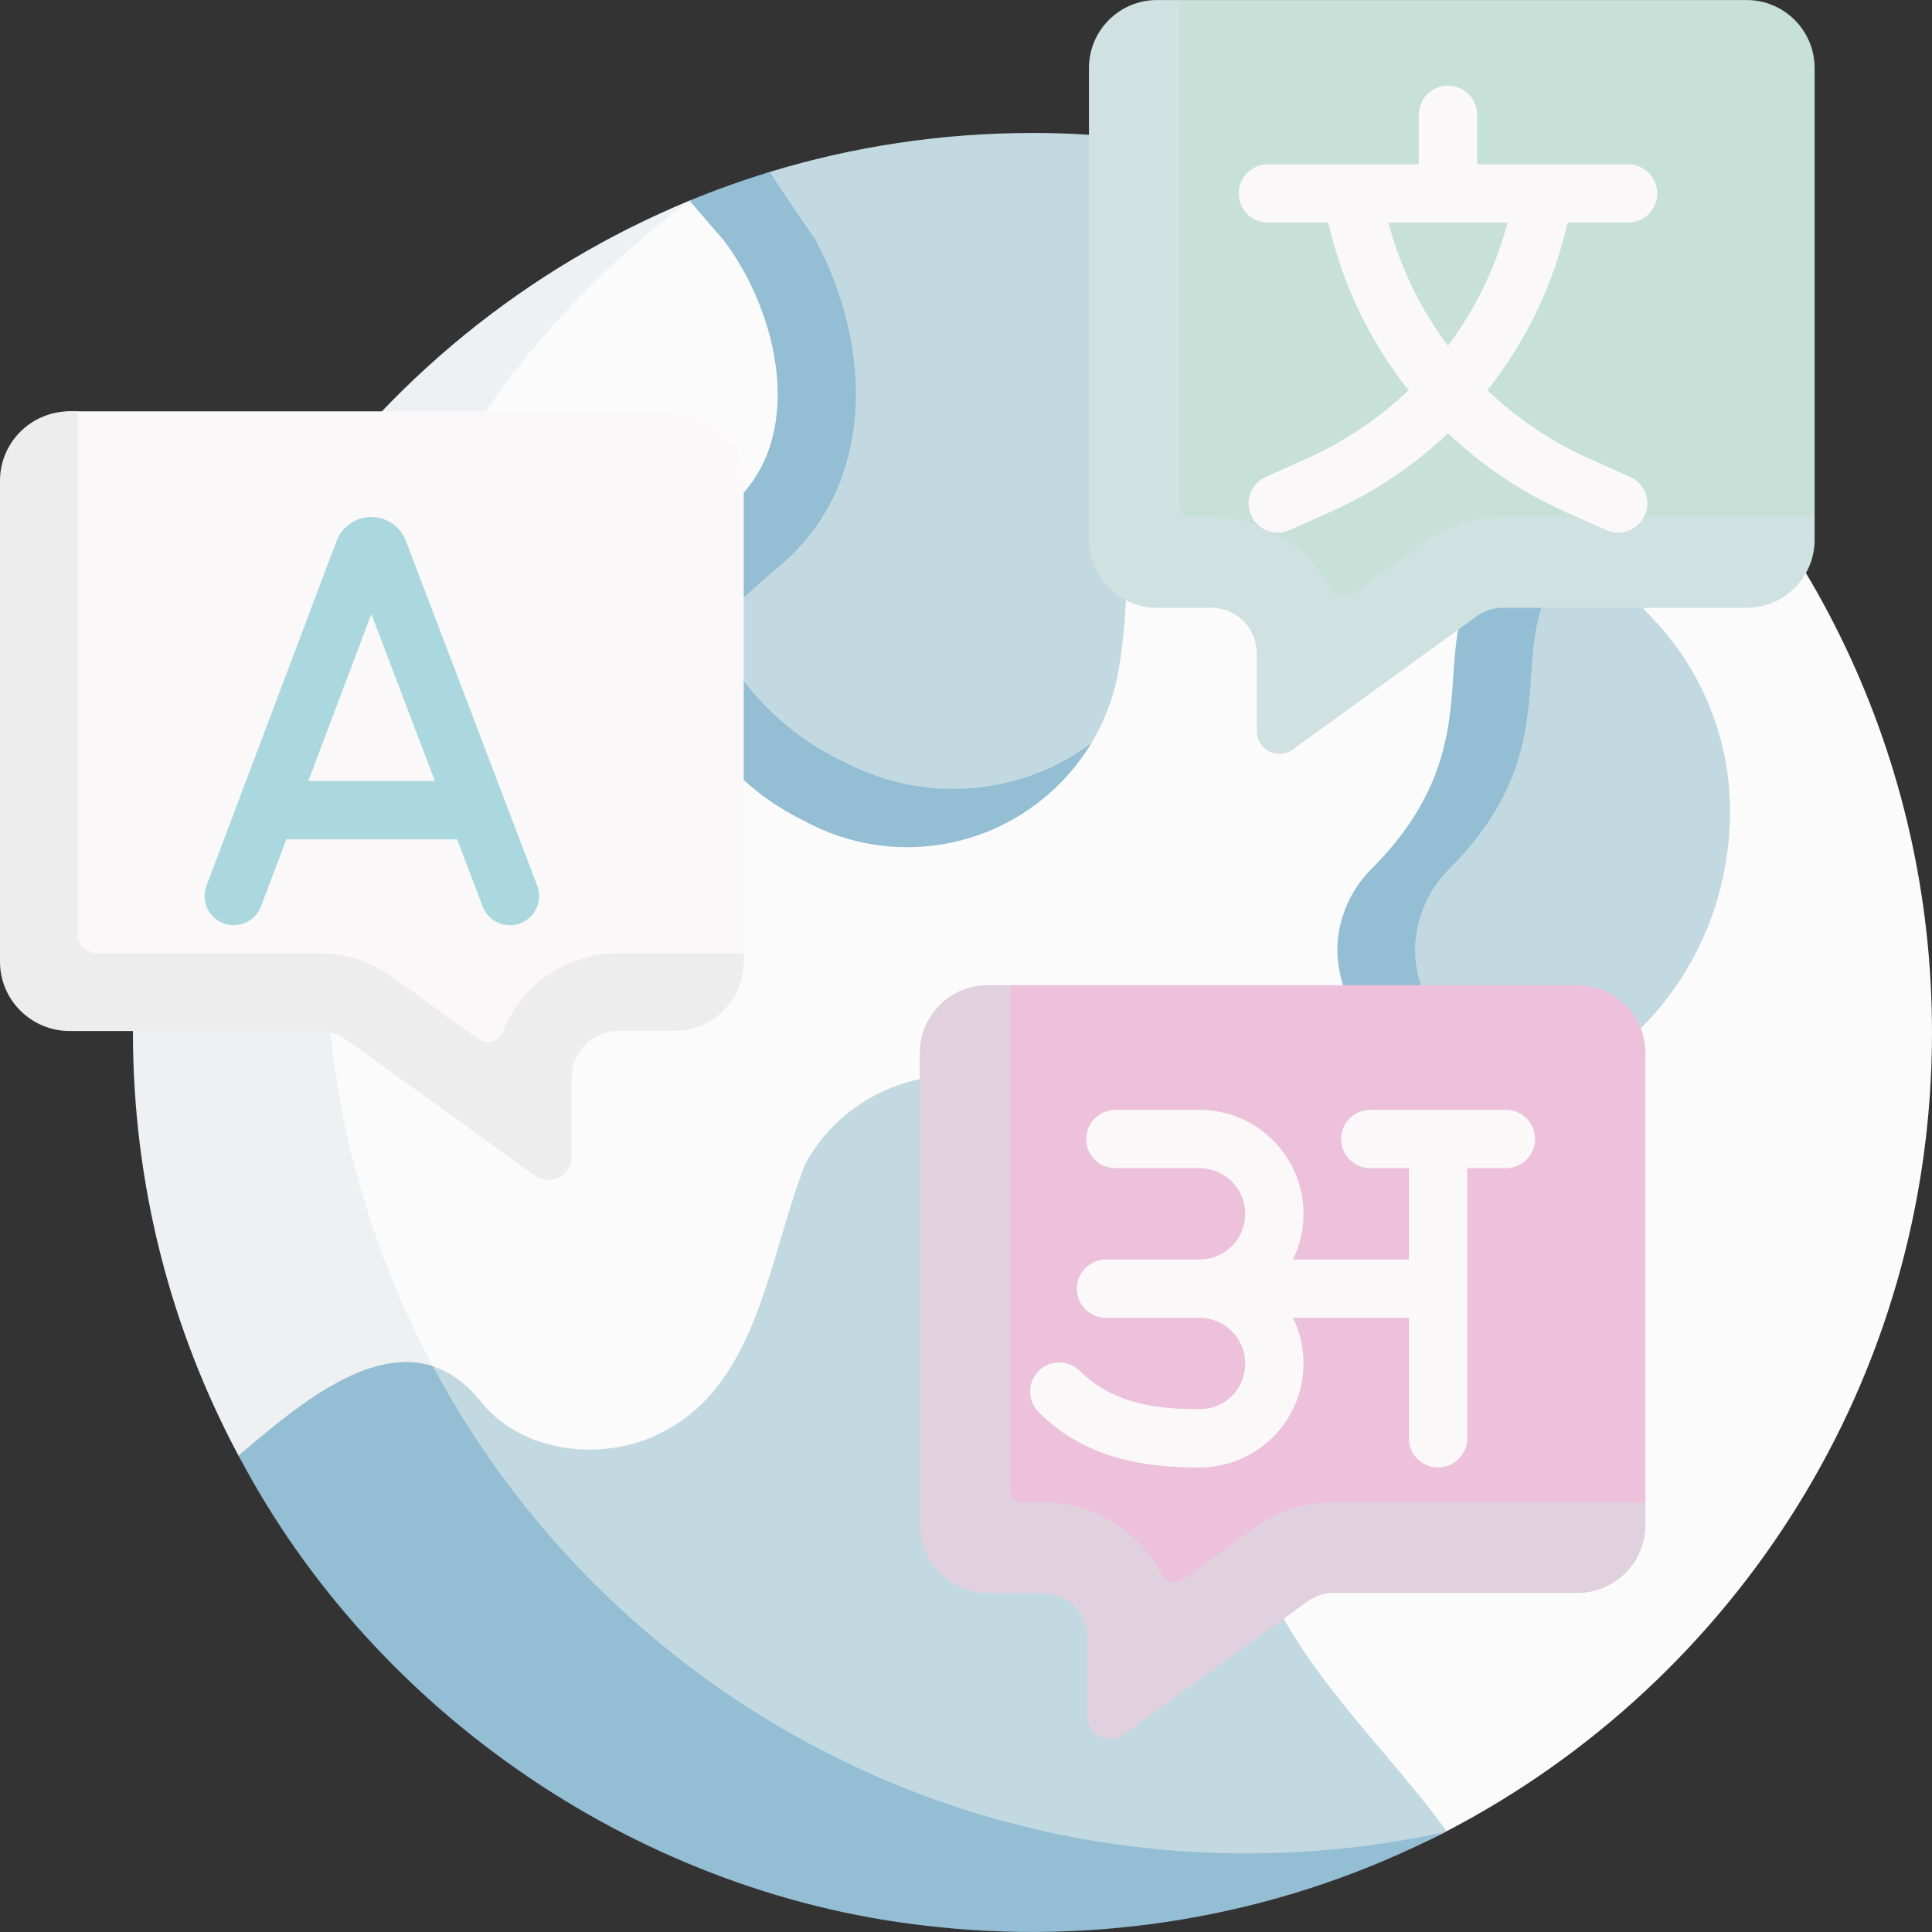 <svg xmlns="http://www.w3.org/2000/svg" version="1.1" xmlns:xlink="http://www.w3.org/1999/xlink" xmlns:svgjs="http://svgjs.com/svgjs" width="512" height="512" x="0" y="0" viewBox="0 0 497 497" style="enable-background:new 0 0 512 512" xml:space="preserve" class=""><rect x="0" y="0" width="497" height="497" fill="#333333" stroke="none"/><g><g xmlns="http://www.w3.org/2000/svg"><path d="m497 265.608c0-70.961-31.942-134.462-82.232-176.909-40.279-33.998-153.438-37.892-153.438-37.892l-82.012.473c-.61.258-1.347.079-1.954.342-80.382 34.882-132.545 117.531-132.545 213.605 0 127.798 95.283 214.76 223.081 214.76 38.422 0 72.357 7.656 104.247-8.915 74.182-38.546 124.853-116.088 124.853-205.464z" fill="#fbfbfb" data-original="#94ccd4" class=""></path><path d="m414.77 88.697c-23.53 15.39-48.79 30.66-58.26 32.73-25.99 7.6-59.82-8.5-66.77 29.83-.2 7.4-.85 14.43-1.96 20.99-1.24 7.32-3.96 14.21-7.91 20.33s-14.463 7.906-20.583 12.106c-16.85 11.58-30.541 12.274-48.681 2.824-.46-.24-.93-.49-1.4-.74-30.22-14.81-47.973-48.87-16.643-73.76 20.59-17 17.476-46.987 3.086-65.727l-8.66-10.02c6.723-2.777 3.986-10.878 11.01-13.021 21.385-6.524 44.084-10.032 67.6-10.032 56.841 0 108.891 20.49 149.171 54.49z" fill="#c3d9e1" data-original="#b7e546" class=""></path><path d="m445.066 208.328c-.129-19.101-7.841-37.381-21.444-50.801-11.605-13.278-15.619-21.189-31.569-6.53-15.118 18.805-.207 42.145-32.34 74.213-5.691 5.793-8.884 13.723-8.563 21.852-.012-.002-.007-1.436-.018-1.438 1.155 20.135 14.908 36.366 34.51 36.366 25.18-.001 59.424-29.559 59.424-73.662z" fill="#c3d9e1" data-original="#b7e546" class=""></path><path d="m372.62 223.717c-5.69 5.8-8.89 13.73-8.57 21.86-.01-.01-.01-.02-.02-.02.96 16.67 15.41 30.7 31.48 35.04-3.37.92-6.69 1.39-9.87 1.39-19.6 0-40.45-16.29-41.61-36.43.01 0 .01.01.02.02-.32-8.13 2.88-16.06 8.57-21.86 32.13-32.06 13.51-57.11 28.63-75.91 9.11-8.38 17.86-8.34 25.84-4.29-1.93 1.07-3.87 2.48-5.84 4.29-15.12 18.8 3.5 43.85-28.63 75.91z" fill="#94bed4" data-original="#abd641" class=""></path><path d="m466.803 17.508v115.506l-7.36 6.988c0 9.665-10.988 11.121-20.654 11.121l-52.829-.397c-2.458 0-4.854.776-6.844 2.218l-43.595 30.271c-3.857 2.794-9.256.038-9.256-4.724l4.092-14.559c0-6.444-5.224-11.667-11.667-11.667h-14c-9.665 0-17.501-7.835-17.501-17.501l-2.11-108.356c0-9.665 3.839-19.859 13.504-19.859l4.878-6.541h145.841c9.666-.001 17.501 7.834 17.501 17.5z" fill="#c8e1d8" data-original="#dc4955" class=""></path><path d="m466.803 133.014v5.834c0 9.665-7.835 17.501-17.501 17.501h-62.63c-2.462 0-4.854.782-6.837 2.217l-47.288 34.243c-3.85 2.8-9.252.047-9.252-4.725v-20.068c0-6.444-5.224-11.667-11.667-11.667h-14.001c-9.665 0-17.501-7.835-17.501-17.501v-121.34c0-9.665 7.835-17.501 17.501-17.501h5.834v130.674c0 1.289 1.045 2.333 2.333 2.333h5.834c13.429 0 25.112 7.595 30.979 18.725 1 1.897 3.425 2.496 5.162 1.237l18.368-13.312c6.009-4.352 13.114-6.65 20.534-6.65z" fill="#cfe1e1" data-original="#d82f3c" class=""></path><path d="m320.6 476.787c-130.86 0-236.95-105.78-236.95-236.26 0-77.71 35.628-145.845 93.718-188.905-84.029 34.685-143.168 117.43-143.168 213.985 0 39.347 9.82 76.4 27.144 108.842 0 0 54.989 43.55 82.795 64.014 38.358 28.23 112.89 46.439 112.89 46.439s82.932 2.814 114.732-13.646c-16.481 3.621-33.591 5.531-51.161 5.531z" fill="#eef0f1" data-original="#6fbbc6" class=""></path><path d="m372.135 471.048c-18.595-25.899-52.793-54.451-51.323-88.84.501-11.724-1.046-23.487-4.906-34.574-.061-.15-.11-.297-.159-.443-1.952-5.491-4.884-10.572-8.535-15.101-10.078-12.52-31.583-45.184-42.098-49.764-20.079-12.419-47.263-3.171-58.005 17.22-9.324 23.587-11.896 55.905-36.253 68.627-14.56 7.896-35.545 6.122-46.621-6.952-19.217-24.96-46.122-.826-62.868 13.218 6.654 12.431 33.803 21.544 42.583 32.57 36.43 45.761 68.853 63.401 122.234 72.98 49.652 9.01 100.602 14.614 145.41-8.666.18-.094.361-.182.541-.275z" fill="#c3d9e1" data-original="#b7e546" class=""></path><path d="m371.67 471.277c-39.78 20.697-85.715 29.138-130.28 24.46v-.01c-75.319-7.365-144.829-54.348-180.02-121.29 13.24-11.11 32.85-28.54 49.98-22.97 39.85 74.57 118.61 125.32 209.25 125.32 17.54 0 34.62-1.9 51.07-5.51z" fill="#94bed4" data-original="#abd641" class=""></path><path d="m423.275 270.934v115.506l-7.36 6.988c0 9.665-10.988 11.121-20.654 11.121l-52.829-.397c-2.458 0-4.854.776-6.844 2.218l-43.595 30.271c-3.857 2.794-9.256.038-9.256-4.724l4.092-14.559c0-6.444-5.224-11.667-11.667-11.667h-14.001c-9.665 0-17.501-7.835-17.501-17.501l-2.11-108.356c0-9.665 3.839-19.859 13.504-19.859l4.878-6.541h145.841c9.666-.001 17.502 7.835 17.502 17.5z" fill="#edc1db" data-original="#ffbf54" class=""></path><path d="m423.275 386.44v5.834c0 9.666-7.835 17.501-17.501 17.501h-62.63c-2.462 0-4.854.782-6.837 2.217l-47.288 34.243c-3.85 2.8-9.252.047-9.252-4.725v-20.068c0-6.444-5.224-11.667-11.667-11.667h-14.001c-9.665 0-17.501-7.835-17.501-17.501v-121.34c0-9.665 7.835-17.501 17.501-17.501h5.834v130.674c0 1.289 1.045 2.333 2.333 2.333h5.834c13.429 0 25.112 7.595 30.979 18.725 1 1.897 3.425 2.496 5.162 1.237l18.368-13.312c6.009-4.352 13.114-6.65 20.534-6.65z" fill="#e1d0dd" data-original="#ffa442" class=""></path><path d="m418.808 57.26c4.142 0 7.5-3.358 7.5-7.5s-3.358-7.5-7.5-7.5h-38.825v-12.753c0-4.142-3.358-7.5-7.5-7.5s-7.5 3.358-7.5 7.5v12.753h-38.825c-4.142 0-7.5 3.358-7.5 7.5s3.358 7.5 7.5 7.5h15.551c3.601 15.961 10.724 30.639 20.644 43.123-7.591 7.247-16.472 13.255-26.375 17.669l-10.333 4.605c-3.784 1.686-5.484 6.12-3.798 9.903 1.244 2.792 3.984 4.449 6.855 4.449 1.02 0 2.057-.209 3.048-.651l10.333-4.605c11.399-5.08 21.635-11.977 30.4-20.293 8.765 8.316 19.001 15.213 30.4 20.293l10.333 4.605c.992.442 2.028.651 3.048.651 2.871 0 5.611-1.658 6.855-4.449 1.686-3.783-.014-8.217-3.798-9.903l-10.333-4.605c-9.904-4.413-18.784-10.422-26.375-17.669 9.92-12.484 17.042-27.162 20.643-43.123zm-46.325 31.693c-7.028-9.387-12.272-20.113-15.335-31.693h30.669c-3.063 11.58-8.306 22.306-15.334 31.693z" fill="#faf8f8" data-original="#faf8f8" class=""></path><path d="m387.386 285.507h-34.891c-4.142 0-7.5 3.358-7.5 7.5s3.358 7.5 7.5 7.5h9.945v23.5h-29.833c1.743-3.549 2.724-7.537 2.724-11.75 0-14.75-12-26.75-26.75-26.75h-21.656c-4.142 0-7.5 3.358-7.5 7.5s3.358 7.5 7.5 7.5h21.656c6.479 0 11.75 5.271 11.75 11.75s-5.271 11.75-11.75 11.75h-24.063c-4.142 0-7.5 3.358-7.5 7.5s3.358 7.5 7.5 7.5h24.063c6.479 0 11.75 5.271 11.75 11.75 0 6.589-5.161 11.75-11.75 11.75-10.362 0-22.125-1.168-30.791-9.834-2.929-2.929-7.678-2.929-10.606 0-2.929 2.929-2.929 7.678 0 10.606 12.611 12.611 28.748 14.228 41.397 14.228 14.75 0 26.75-12 26.75-26.75 0-4.213-.981-8.201-2.724-11.75h29.833v31c0 4.142 3.358 7.5 7.5 7.5s7.5-3.358 7.5-7.5v-69.5h9.945c4.142 0 7.5-3.358 7.5-7.5s-3.357-7.5-7.499-7.5z" fill="#faf8f8" data-original="#faf8f8" class=""></path><path d="m200.16 145.927-.29.24c-3.86 3.07-17.26 15.34-26.76 25.86-3.82-14.43-.5-29.75 14.32-41.52 20.59-17 12.99-50.12-1.4-68.86l-8.666-10.025c6.72-2.78 13.606-5.245 20.636-7.385 6.22 9.45 11.75 17.41 11.75 17.41 14.91 27.77 15.58 63.51-9.59 84.28z" fill="#94bed4" data-original="#abd641" class=""></path><path d="m280.71 191.217c-.27.46-.55.91-.84 1.36-3.95 6.12-9.11 11.46-15.23 15.66-16.85 11.58-38.7 12.88-56.84 3.43-.46-.24-.93-.49-1.4-.74-28.44-13.94-47.89-50.81-23.98-75.85-7.61 22.98 10.36 49.51 34.55 60.85.49.25.98.5 1.46.74 18.96 9.45 41.8 8.15 59.41-3.43.98-.64 1.94-1.31 2.87-2.02z" fill="#94bed4" data-original="#abd641" class=""></path><g fill="#94ccd4"><path d="m238.862 495.452c.064.007.128.015.192.022-.064-.007-.128-.014-.192-.022z" fill="#fbfbfb" data-original="#94ccd4" class=""></path><path d="m167.135 475.042c.227.107.456.211.683.317-.228-.106-.456-.21-.683-.317z" fill="#fbfbfb" data-original="#94ccd4" class=""></path><path d="m371.76 471.257c-4.13 2.14-8.32 4.15-12.59 6.03 4.2-1.86 8.34-3.85 12.42-5.97.03-.01.05-.03.08-.04s.06-.01.09-.02z" fill="#fbfbfb" data-original="#94ccd4" class=""></path></g><path d="m8.053 137.009 1.468 100.637c0 9.855 8.03 17.844 17.936 17.844l56.305 1.84c2.519 0 4.974.792 7.014 2.262l38.427 32.486c3.953 2.849 9.486.039 9.486-4.817l2.428-15.705c0-6.57 5.353-11.896 11.957-11.896l18.584-.068c9.906 0 19.66-2.352 19.66-12.207v-123.721c0-9.855-8.03-17.844-17.936-17.844h-155.446c-9.906 0-9.883 21.334-9.883 31.189z" fill="#faf8f8" data-original="#faf8f8" class=""></path><path d="m104.402 139.105c-.022-.057-.044-.114-.067-.171-1.472-3.597-4.934-5.923-8.82-5.927-.004 0-.006 0-.01 0-3.881 0-7.344 2.319-8.822 5.909-.028.068-.055.137-.082.207l-33.487 88.736c-1.462 3.875.494 8.203 4.369 9.665 3.876 1.462 8.204-.494 9.665-4.369l6.509-17.247h43.945l6.577 17.269c1.14 2.993 3.988 4.833 7.01 4.833.887 0 1.79-.159 2.668-.493 3.871-1.474 5.813-5.807 4.339-9.678zm-25.085 61.803 16.211-42.957 16.361 42.957z" fill="#aad8de" data-original="#aad8de" class=""></path><path d="m191.32 245.227v2.16c0 9.85-8.03 17.84-17.94 17.84h-14.35c-6.6 0-11.95 5.33-11.95 11.9v20.47c0 4.85-5.54 7.66-9.49 4.81l-48.45-34.92c-2.04-1.47-4.5-2.26-7.02-2.26h-64.18c-9.91 0-17.94-7.99-17.94-17.84v-123.72c0-9.86 8.03-17.85 17.94-17.85h2.06v134.41c0 2.761 2.239 5 5 5h57.12c6.72 0 13.27 2.12 18.71 6.04l22.35 16.11c2.14 1.54 5.12.6 6.08-1.85 4.66-11.87 16.25-20.3 29.77-20.3z" fill="#ededed" data-original="#f0e9e6" class=""></path></g></g></svg>